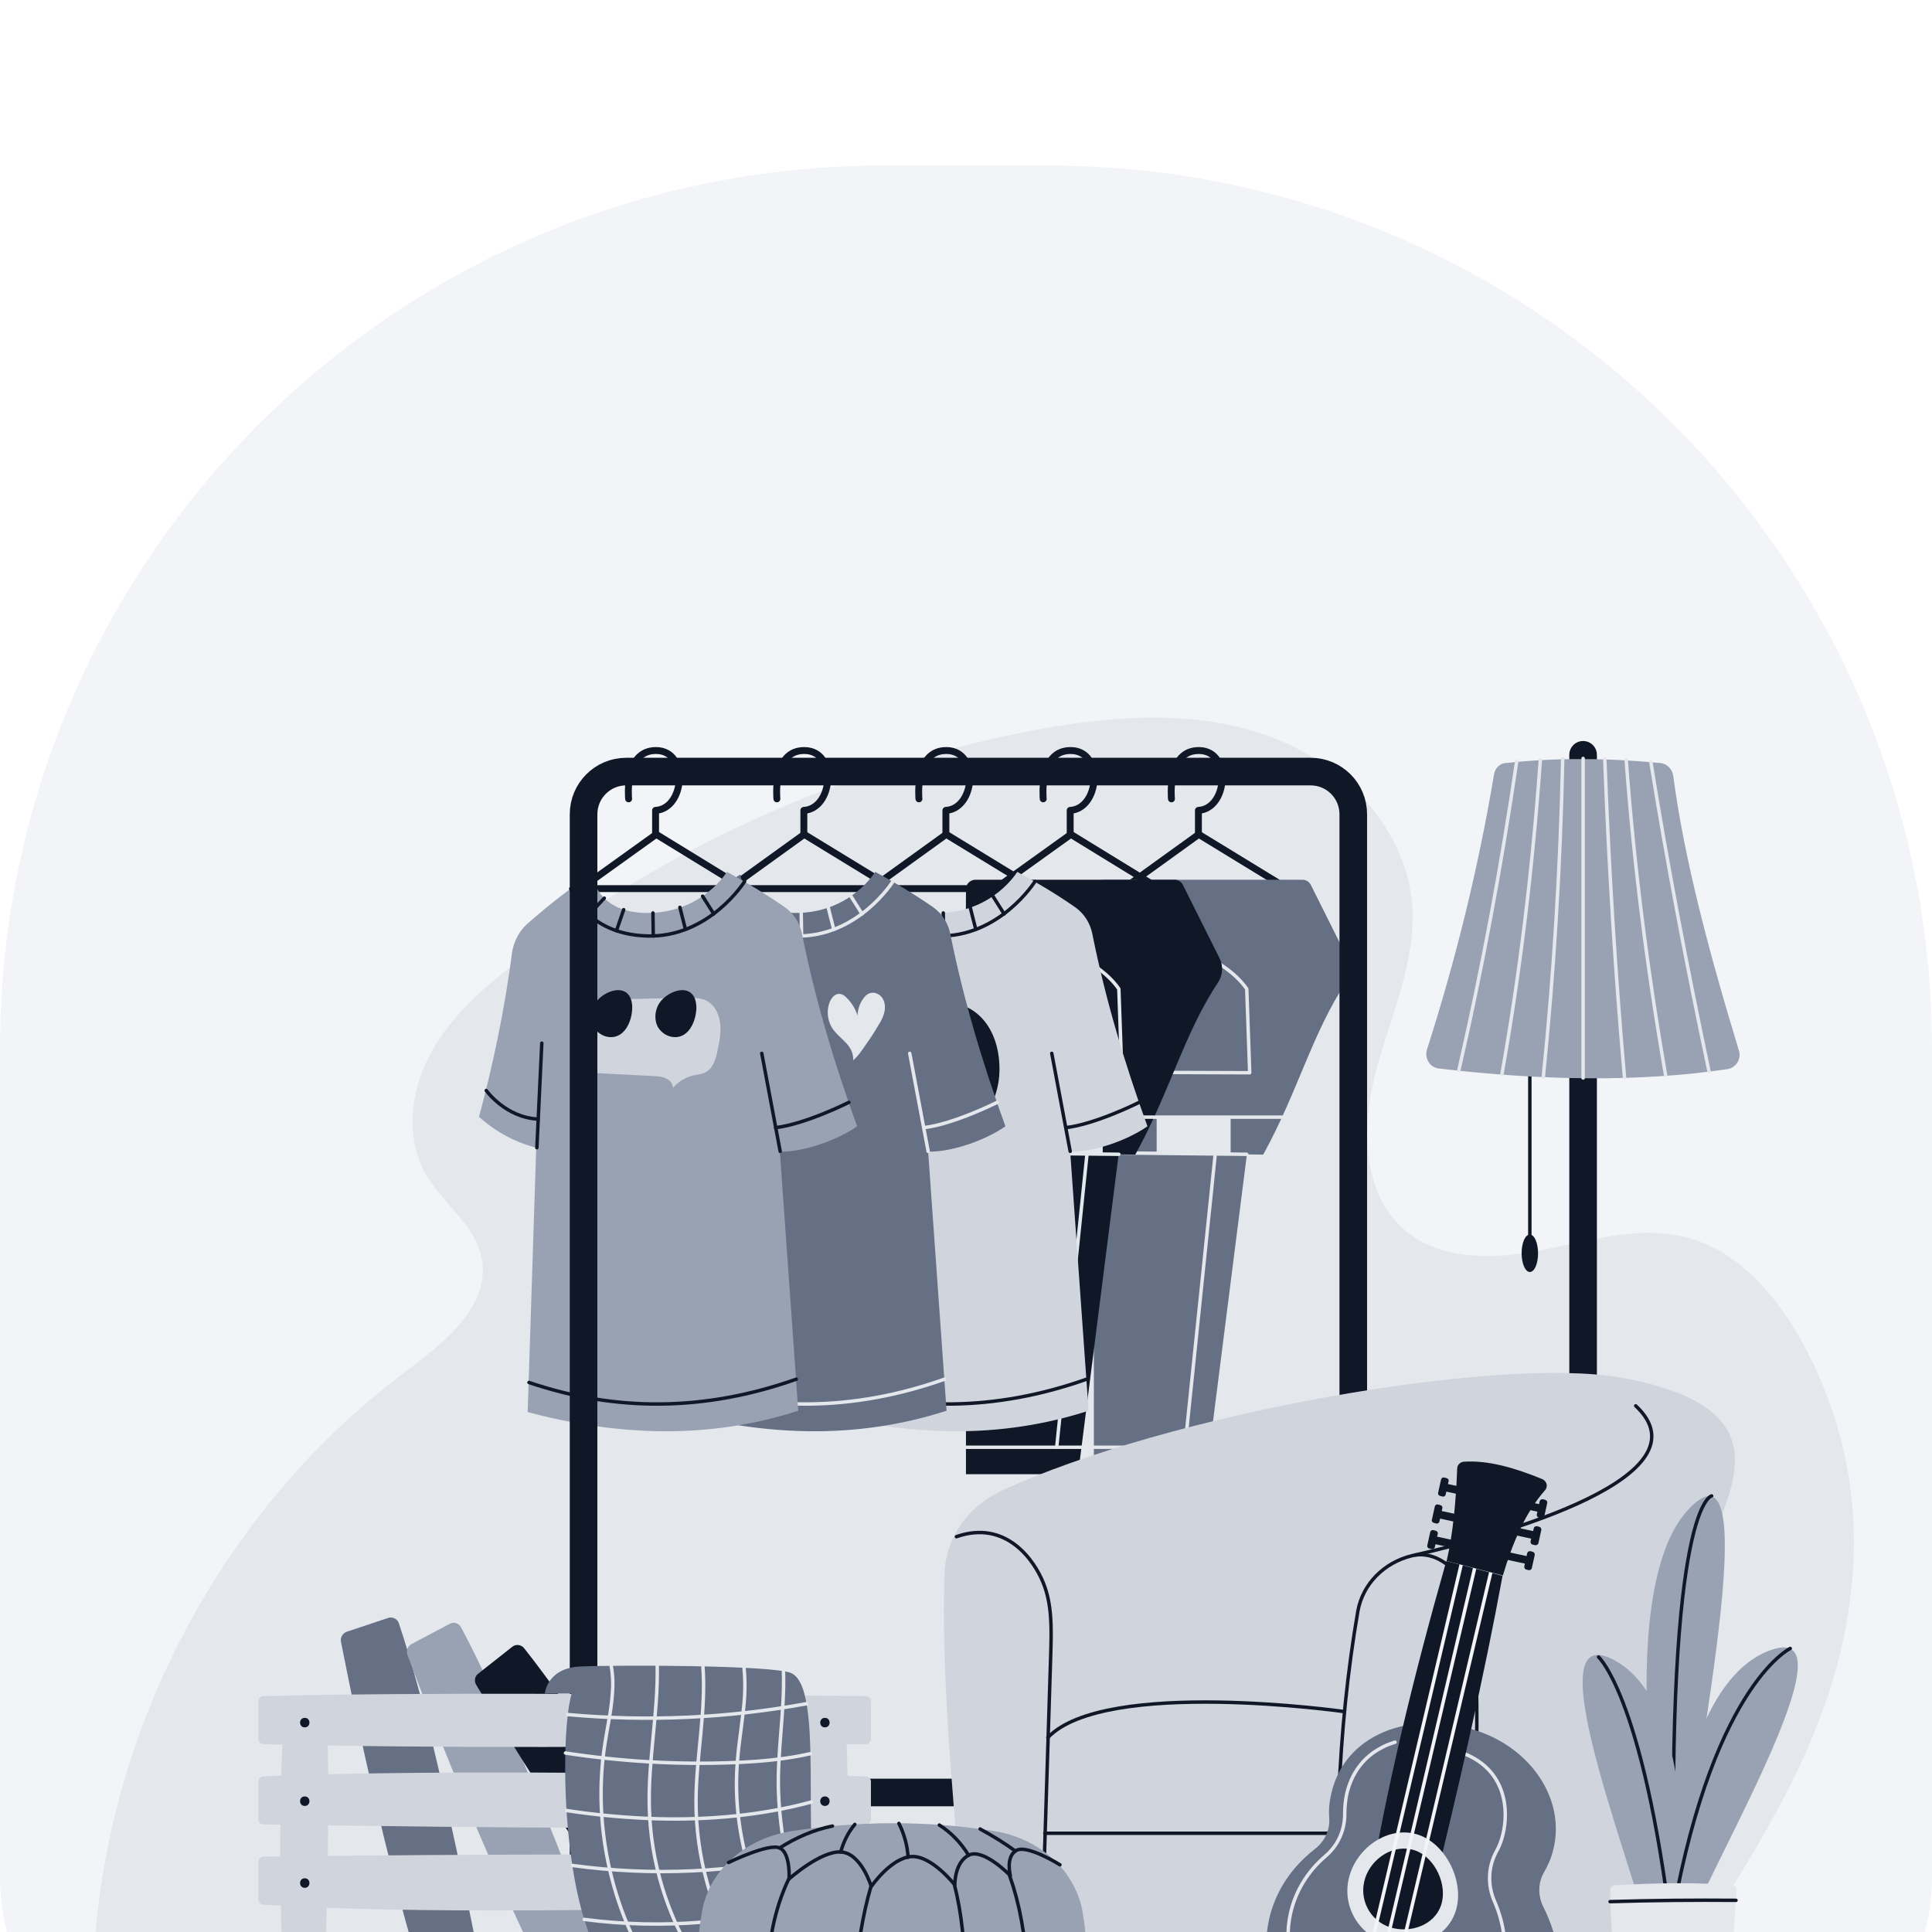 <svg width="280" height="280" viewBox="0 0 280 280" fill="none" xmlns="http://www.w3.org/2000/svg">
<g filter="url(#filter0_i_389_80617)">
<path d="M0 128C0 57.307 57.308 0 128 0H152C222.692 0 280 57.308 280 128V248C280 265.673 265.673 280 248 280H32C14.327 280 0 265.673 0 248V128Z" fill="#F2F4F7"/>
<path d="M262.601 173.261C258.455 164.731 252.022 156.487 242.683 154.963C236.059 153.914 229.388 156.059 222.812 157.297C216.236 158.536 208.707 158.632 203.608 154.295C197.318 148.959 197.318 139.19 199.415 131.185C201.559 123.179 205.276 115.364 204.657 107.121C203.751 95.589 194.126 86.154 183.166 82.437C172.206 78.72 160.246 79.816 148.905 82.008C122.268 87.25 96.822 98.686 75.236 115.174C70.328 118.938 65.515 123.036 62.513 128.468C59.511 133.853 58.653 140.81 61.703 146.147C64.133 150.436 68.85 153.485 69.803 158.298C71.185 165.208 64.371 170.64 58.701 174.833C30.015 196.276 12.622 232.015 13.479 267.849L241.682 264.322C253.595 245.262 266.175 228.107 268.367 205.759C269.653 192.798 266.794 181.886 262.601 173.261Z" fill="#E4E7EC"/>
<path d="M270.844 267.277C270.844 271.184 223.383 276.378 151.049 276.378C78.714 276.378 9 271.184 9 267.277C9 263.369 67.611 260.796 139.898 260.177C232.39 259.367 270.844 263.369 270.844 267.277Z" fill="#101828"/>
<path d="M169.776 91.777C169.776 91.777 169.062 84.677 173.827 84.772C178.544 84.868 177.925 93.207 173.684 93.445V96.923" stroke="#101828" stroke-miterlimit="10" stroke-linecap="round" stroke-linejoin="round"/>
<path d="M162.819 104.786L173.732 96.923L186.597 104.786H162.819Z" stroke="#101828" stroke-miterlimit="10" stroke-linecap="round" stroke-linejoin="round"/>
<path d="M158.53 106.263V189.653H174.827L184.882 110.409L158.53 106.263Z" fill="#667085"/>
<path d="M158.53 185.746H175.304" stroke="#E4E7EC" stroke-width="0.5" stroke-miterlimit="10" stroke-linecap="round" stroke-linejoin="round"/>
<path d="M176.113 143.336L171.729 185.746" stroke="#E4E7EC" stroke-width="0.5" stroke-miterlimit="10" stroke-linecap="round" stroke-linejoin="round"/>
<path d="M158.53 104.834V143.05L183.071 143.336C188.074 134.282 190.218 125.609 195.079 118.366C195.746 117.318 195.841 116.032 195.317 114.936L189.98 104.262C189.742 103.785 189.265 103.499 188.789 103.499H159.912C159.15 103.499 158.53 104.119 158.53 104.834Z" fill="#667085"/>
<path d="M180.688 143.288L158.53 143.05" stroke="#E4E7EC" stroke-width="0.5" stroke-miterlimit="10" stroke-linecap="round" stroke-linejoin="round"/>
<path d="M158.53 137.904H185.787" stroke="#E4E7EC" stroke-width="0.5" stroke-miterlimit="10" stroke-linecap="round" stroke-linejoin="round"/>
<path d="M178.353 137.904H167.632V143.336H178.353V137.904Z" fill="#E4E7EC"/>
<path d="M163.438 137.904V143.098" stroke="#E4E7EC" stroke-width="0.5" stroke-miterlimit="10" stroke-linecap="round" stroke-linejoin="round"/>
<path d="M167.632 131.423L168.013 119.32C168.823 118.033 169.776 116.985 170.824 116.127C172.635 114.697 175.256 114.65 177.162 115.984C178.639 116.985 179.831 118.081 180.688 119.32L181.117 131.471L167.632 131.423Z" stroke="#E4E7EC" stroke-width="0.5" stroke-miterlimit="10" stroke-linecap="round" stroke-linejoin="round"/>
<path d="M151.191 91.777C151.191 91.777 150.477 84.677 155.242 84.772C160.007 84.868 159.34 93.207 155.099 93.445V96.923" stroke="#101828" stroke-miterlimit="10" stroke-linecap="round" stroke-linejoin="round"/>
<path d="M144.234 104.786L155.194 96.923L168.012 104.786H144.234Z" stroke="#101828" stroke-miterlimit="10" stroke-linecap="round" stroke-linejoin="round"/>
<path d="M139.993 106.263V189.653H156.242L166.297 110.409L139.993 106.263Z" fill="#101828"/>
<path d="M139.993 185.746H156.766" stroke="#E4E7EC" stroke-width="0.5" stroke-miterlimit="10" stroke-linecap="round" stroke-linejoin="round"/>
<path d="M157.528 143.336L153.145 185.746" stroke="#E4E7EC" stroke-width="0.5" stroke-miterlimit="10" stroke-linecap="round" stroke-linejoin="round"/>
<path d="M139.993 104.834V143.05L164.534 143.336C169.537 134.282 171.681 125.609 176.542 118.366C177.209 117.318 177.304 116.032 176.78 114.936L171.443 104.262C171.205 103.785 170.728 103.499 170.252 103.499H141.375C140.613 103.499 139.993 104.119 139.993 104.834Z" fill="#101828"/>
<path d="M162.151 143.288L139.993 143.05" stroke="#E4E7EC" stroke-width="0.5" stroke-miterlimit="10" stroke-linecap="round" stroke-linejoin="round"/>
<path d="M139.993 137.904H167.25" stroke="#E4E7EC" stroke-width="0.5" stroke-miterlimit="10" stroke-linecap="round" stroke-linejoin="round"/>
<path d="M159.816 137.904H149.095V143.336H159.816V137.904Z" fill="#E4E7EC"/>
<path d="M144.854 137.904V143.098" stroke="#E4E7EC" stroke-width="0.5" stroke-miterlimit="10" stroke-linecap="round" stroke-linejoin="round"/>
<path d="M149.095 131.423L149.476 119.32C150.286 118.033 151.239 116.985 152.287 116.127C154.098 114.697 156.719 114.65 158.625 115.984C160.102 116.985 161.293 118.081 162.151 119.32L162.58 131.471L149.095 131.423Z" stroke="#E4E7EC" stroke-width="0.5" stroke-miterlimit="10" stroke-linecap="round" stroke-linejoin="round"/>
<path d="M133.179 91.777C133.179 91.777 132.464 84.677 137.229 84.772C141.994 84.868 141.327 93.207 137.086 93.445V96.923" stroke="#101828" stroke-miterlimit="10" stroke-linecap="round" stroke-linejoin="round"/>
<path d="M126.222 104.786L137.134 96.923L150 104.786H126.222Z" stroke="#101828" stroke-miterlimit="10" stroke-linecap="round" stroke-linejoin="round"/>
<path d="M118.55 109.837C121.886 106.93 125.079 104.405 127.89 102.737C127.89 102.737 128.414 108.455 136.181 108.312C143.949 108.169 147.427 102.356 147.427 102.356C150.334 103.928 153.098 105.596 155.719 107.407C157.053 108.312 157.958 109.694 158.292 111.267C160.245 121.035 163.057 130.279 166.297 139.238C163.247 141.335 158.53 142.955 155.099 142.907L157.768 180.456C144.902 184.602 131.798 184.173 118.55 180.647L119.789 142.335C116.692 141.525 113.928 140.048 111.498 137.856C113.547 130.279 115.215 122.322 116.311 113.887C116.549 112.315 117.359 110.885 118.55 109.837Z" fill="#D0D5DD"/>
<path d="M124.793 104.786C124.793 104.786 126.89 111.409 135.896 111.648C144.902 111.886 150.001 103.738 150.001 103.738" stroke="#101828" stroke-width="0.5" stroke-miterlimit="10" stroke-linecap="round" stroke-linejoin="round"/>
<path d="M136.754 111.648C136.754 110.504 136.706 109.408 136.706 108.312" stroke="#101828" stroke-width="0.5" stroke-miterlimit="10" stroke-linecap="round" stroke-linejoin="round"/>
<path d="M141.423 110.695C141.137 109.647 140.899 108.598 140.613 107.502" stroke="#101828" stroke-width="0.5" stroke-miterlimit="10" stroke-linecap="round" stroke-linejoin="round"/>
<path d="M145.521 108.455C144.997 107.598 144.426 106.74 143.901 105.882" stroke="#101828" stroke-width="0.5" stroke-miterlimit="10" stroke-linecap="round" stroke-linejoin="round"/>
<path d="M132.465 107.836C132.132 108.836 131.751 109.885 131.417 110.885" stroke="#101828" stroke-width="0.5" stroke-miterlimit="10" stroke-linecap="round" stroke-linejoin="round"/>
<path d="M129.654 106.168C128.891 106.978 128.176 107.788 127.414 108.551" stroke="#101828" stroke-width="0.5" stroke-miterlimit="10" stroke-linecap="round" stroke-linejoin="round"/>
<path d="M155.098 142.859L152.43 128.659" stroke="#101828" stroke-width="0.5" stroke-miterlimit="10" stroke-linecap="round" stroke-linejoin="round"/>
<path d="M119.837 142.335L120.599 127.182" stroke="#101828" stroke-width="0.5" stroke-miterlimit="10" stroke-linecap="round" stroke-linejoin="round"/>
<path d="M165.106 135.759C165.106 135.759 158.863 138.904 154.479 139.428" stroke="#101828" stroke-width="0.5" stroke-miterlimit="10" stroke-linecap="round" stroke-linejoin="round"/>
<path d="M112.546 134.044C112.546 134.044 115.31 137.951 120.075 138.189" stroke="#101828" stroke-width="0.5" stroke-miterlimit="10" stroke-linecap="round" stroke-linejoin="round"/>
<path d="M118.74 176.358C131.368 180.647 144.281 180.551 157.481 175.882" stroke="#101828" stroke-width="0.5" stroke-miterlimit="10" stroke-linecap="round" stroke-linejoin="round"/>
<path d="M144.853 130.947C144.853 136.331 141.232 141.192 135.895 141.192C130.558 141.192 126.937 136.284 126.937 130.947C126.937 125.562 131.273 121.226 136.657 121.226C141.994 121.226 144.853 125.61 144.853 130.947Z" fill="#101828"/>
<path d="M131.893 131.423C132.761 131.423 133.465 130.271 133.465 128.85C133.465 127.429 132.761 126.277 131.893 126.277C131.024 126.277 130.32 127.429 130.32 128.85C130.32 130.271 131.024 131.423 131.893 131.423Z" fill="#E4E7EC"/>
<path d="M139.469 131.423C140.337 131.423 141.041 130.271 141.041 128.85C141.041 127.429 140.337 126.277 139.469 126.277C138.601 126.277 137.896 127.429 137.896 128.85C137.896 130.271 138.601 131.423 139.469 131.423Z" fill="#E4E7EC"/>
<path d="M130.416 135.426C131.798 137.142 134.085 138.095 136.277 137.857C138.469 137.618 140.518 136.236 141.566 134.33" stroke="#E4E7EC" stroke-width="0.5" stroke-miterlimit="10" stroke-linecap="round" stroke-linejoin="round"/>
<path d="M112.594 91.777C112.594 91.777 111.879 84.677 116.644 84.772C121.409 84.868 120.742 93.207 116.501 93.445V96.923" stroke="#101828" stroke-miterlimit="10" stroke-linecap="round" stroke-linejoin="round"/>
<path d="M105.637 104.786L116.549 96.923L129.415 104.786H105.637Z" stroke="#101828" stroke-miterlimit="10" stroke-linecap="round" stroke-linejoin="round"/>
<path d="M97.966 109.837C101.301 106.93 104.494 104.405 107.305 102.737C107.305 102.737 107.829 108.455 115.596 108.312C123.364 108.169 126.842 102.356 126.842 102.356C129.749 103.928 132.513 105.596 135.134 107.407C136.468 108.312 137.373 109.694 137.707 111.267C139.66 121.035 142.472 130.279 145.712 139.238C142.662 141.335 137.945 142.955 134.514 142.907L137.183 180.456C124.317 184.602 111.213 184.173 97.966 180.647L99.204 142.335C96.107 141.525 93.343 140.048 90.913 137.856C92.962 130.279 94.63 122.322 95.726 113.887C95.964 112.315 96.774 110.885 97.966 109.837Z" fill="#667085"/>
<path d="M104.208 104.786C104.208 104.786 106.305 111.409 115.311 111.648C124.317 111.886 129.416 103.738 129.416 103.738" stroke="#E4E7EC" stroke-width="0.5" stroke-miterlimit="10" stroke-linecap="round" stroke-linejoin="round"/>
<path d="M116.169 111.648C116.169 110.504 116.121 109.408 116.121 108.312" stroke="#E4E7EC" stroke-width="0.5" stroke-miterlimit="10" stroke-linecap="round" stroke-linejoin="round"/>
<path d="M120.838 110.695C120.552 109.646 120.314 108.598 120.028 107.502" stroke="#E4E7EC" stroke-width="0.5" stroke-miterlimit="10" stroke-linecap="round" stroke-linejoin="round"/>
<path d="M124.937 108.455C124.412 107.597 123.841 106.74 123.316 105.882" stroke="#E4E7EC" stroke-width="0.5" stroke-miterlimit="10" stroke-linecap="round" stroke-linejoin="round"/>
<path d="M111.879 107.835C111.546 108.836 111.165 109.884 110.831 110.885" stroke="#E4E7EC" stroke-width="0.5" stroke-miterlimit="10" stroke-linecap="round" stroke-linejoin="round"/>
<path d="M109.021 106.168C108.258 106.978 107.544 107.788 106.781 108.55" stroke="#E4E7EC" stroke-width="0.5" stroke-miterlimit="10" stroke-linecap="round" stroke-linejoin="round"/>
<path d="M134.513 142.859L131.845 128.659" stroke="#E4E7EC" stroke-width="0.5" stroke-miterlimit="10" stroke-linecap="round" stroke-linejoin="round"/>
<path d="M99.252 142.335L100.014 127.182" stroke="#E4E7EC" stroke-width="0.5" stroke-miterlimit="10" stroke-linecap="round" stroke-linejoin="round"/>
<path d="M144.521 135.759C144.521 135.759 138.278 138.904 133.895 139.428" stroke="#E4E7EC" stroke-width="0.5" stroke-miterlimit="10" stroke-linecap="round" stroke-linejoin="round"/>
<path d="M91.961 134.044C91.961 134.044 94.725 137.951 99.49 138.189" stroke="#E4E7EC" stroke-width="0.5" stroke-miterlimit="10" stroke-linecap="round" stroke-linejoin="round"/>
<path d="M98.155 176.358C110.783 180.647 123.696 180.551 136.896 175.882" stroke="#E4E7EC" stroke-width="0.5" stroke-miterlimit="10" stroke-linecap="round" stroke-linejoin="round"/>
<path d="M122.601 127.134C121.934 126.42 121.124 125.8 120.6 124.99C119.885 123.846 119.742 122.322 120.314 121.083C120.552 120.559 120.981 120.082 121.553 120.034C122.029 120.034 122.458 120.32 122.744 120.654C123.459 121.369 123.983 122.226 124.269 123.179C124.316 122.369 124.555 121.512 125.031 120.844C125.27 120.463 125.603 120.082 126.08 119.939C126.747 119.701 127.509 120.082 127.89 120.654C128.272 121.226 128.319 121.988 128.176 122.655C128.033 123.322 127.7 123.989 127.319 124.561C126.794 125.467 126.223 126.372 125.603 127.23C125.031 128.04 124.412 129.04 123.649 129.66C123.697 128.707 123.316 127.897 122.601 127.134Z" fill="#E4E7EC"/>
<path d="M91.103 91.777C91.103 91.777 90.389 84.677 95.154 84.772C99.871 84.868 99.252 93.207 95.011 93.445V96.923" stroke="#101828" stroke-miterlimit="10" stroke-linecap="round" stroke-linejoin="round"/>
<path d="M84.147 104.786L95.106 96.923L107.925 104.786H84.147Z" stroke="#101828" stroke-miterlimit="10" stroke-linecap="round" stroke-linejoin="round"/>
<path d="M76.474 109.837C79.81 106.93 83.002 104.405 85.814 102.737C85.814 102.737 86.338 108.455 94.105 108.312C101.872 108.169 105.351 102.356 105.351 102.356C108.258 103.928 111.022 105.596 113.642 107.407C114.977 108.312 115.882 109.694 116.216 111.267C118.169 121.035 120.981 130.279 124.221 139.238C121.171 141.335 116.454 142.955 113.023 142.907L115.691 180.456C102.825 184.602 89.721 184.173 76.474 180.647L77.713 142.335C74.616 141.525 71.852 140.048 69.422 137.856C71.471 130.279 73.139 122.322 74.235 113.887C74.521 112.315 75.283 110.885 76.474 109.837Z" fill="#98A2B3"/>
<path d="M82.717 104.786C82.717 104.786 84.814 111.409 93.82 111.648C102.826 111.886 107.924 103.738 107.924 103.738" stroke="#101828" stroke-width="0.5" stroke-miterlimit="10" stroke-linecap="round" stroke-linejoin="round"/>
<path d="M94.677 111.648C94.677 110.504 94.63 109.408 94.63 108.312" stroke="#101828" stroke-width="0.5" stroke-miterlimit="10" stroke-linecap="round" stroke-linejoin="round"/>
<path d="M99.347 110.695C99.061 109.647 98.823 108.598 98.537 107.502" stroke="#101828" stroke-width="0.5" stroke-miterlimit="10" stroke-linecap="round" stroke-linejoin="round"/>
<path d="M103.445 108.455C102.921 107.598 102.349 106.74 101.825 105.882" stroke="#101828" stroke-width="0.5" stroke-miterlimit="10" stroke-linecap="round" stroke-linejoin="round"/>
<path d="M90.389 107.836C90.056 108.836 89.674 109.885 89.341 110.885" stroke="#101828" stroke-width="0.5" stroke-miterlimit="10" stroke-linecap="round" stroke-linejoin="round"/>
<path d="M87.578 106.168C86.815 106.978 86.1 107.788 85.338 108.551" stroke="#101828" stroke-width="0.5" stroke-miterlimit="10" stroke-linecap="round" stroke-linejoin="round"/>
<path d="M113.07 142.859L110.401 128.659" stroke="#101828" stroke-width="0.5" stroke-miterlimit="10" stroke-linecap="round" stroke-linejoin="round"/>
<path d="M77.808 142.335L78.522 127.182" stroke="#101828" stroke-width="0.5" stroke-miterlimit="10" stroke-linecap="round" stroke-linejoin="round"/>
<path d="M123.03 135.759C123.03 135.759 116.787 138.904 112.403 139.428" stroke="#101828" stroke-width="0.5" stroke-miterlimit="10" stroke-linecap="round" stroke-linejoin="round"/>
<path d="M70.47 134.044C70.47 134.044 73.234 137.951 77.999 138.189" stroke="#101828" stroke-width="0.5" stroke-miterlimit="10" stroke-linecap="round" stroke-linejoin="round"/>
<path d="M76.664 176.358C89.292 180.647 102.205 180.551 115.405 175.882" stroke="#101828" stroke-width="0.5" stroke-miterlimit="10" stroke-linecap="round" stroke-linejoin="round"/>
<path d="M83.241 128.087C83.193 128.659 83.146 129.231 83.336 129.755C83.574 130.47 84.242 130.994 84.956 131.232C85.671 131.471 86.433 131.518 87.196 131.566C89.674 131.709 92.199 131.804 94.677 131.947C95.297 131.995 95.916 131.995 96.488 132.281C97.06 132.519 97.536 133.043 97.536 133.663C98.251 132.805 99.252 132.185 100.3 131.9C100.967 131.757 101.682 131.709 102.301 131.375C103.397 130.756 103.779 129.374 104.017 128.135C104.303 126.801 104.541 125.467 104.35 124.132C104.16 122.798 103.445 121.464 102.206 120.94C101.396 120.606 100.491 120.606 99.633 120.606C95.868 120.702 92.104 120.749 88.387 120.844C87.101 120.892 84.813 120.892 84.003 122.131C83.574 122.798 83.717 123.989 83.622 124.752C83.431 125.896 83.336 126.991 83.241 128.087Z" fill="#D0D5DD"/>
<path d="M86.529 121.035C85.671 122.036 85.433 123.561 86.005 124.752C86.624 125.943 88.102 126.61 89.341 126.181C90.58 125.753 91.294 124.371 91.533 123.036C91.675 122.274 91.675 121.512 91.437 120.797C90.58 118.51 87.673 119.653 86.529 121.035Z" fill="#101828"/>
<path d="M95.821 121.035C94.963 122.036 94.725 123.561 95.297 124.752C95.916 125.943 97.394 126.61 98.633 126.181C99.872 125.753 100.586 124.371 100.825 123.036C100.968 122.274 100.968 121.512 100.729 120.797C99.871 118.51 96.965 119.653 95.821 121.035Z" fill="#101828"/>
<path d="M84.575 264.275V94.017C84.575 90.586 87.339 87.822 90.77 87.822H189.932C193.363 87.822 196.127 90.586 196.127 94.017V264.227" stroke="#101828" stroke-width="4" stroke-miterlimit="10" stroke-linecap="round" stroke-linejoin="round"/>
<path d="M84.575 235.78H196.175" stroke="#101828" stroke-width="4" stroke-miterlimit="10" stroke-linecap="round" stroke-linejoin="round"/>
<path d="M229.435 85.392V264.513" stroke="#101828" stroke-width="4" stroke-miterlimit="10" stroke-linecap="round" stroke-linejoin="round"/>
<path d="M221.716 124.704V157.441" stroke="#101828" stroke-width="0.5" stroke-miterlimit="10" stroke-linecap="round" stroke-linejoin="round"/>
<path d="M222.907 157.631C222.907 159.156 222.383 160.347 221.716 160.347C221.049 160.347 220.524 159.108 220.524 157.631C220.524 156.106 221.049 154.915 221.716 154.915C222.383 154.915 222.907 156.154 222.907 157.631Z" fill="#101828"/>
<path d="M216.522 88.251C214.234 101.927 210.946 115.174 206.801 128.135C206.419 129.374 207.23 130.708 208.516 130.851C223.431 132.614 237.536 132.852 250.354 130.946C251.593 130.756 252.403 129.469 252.022 128.278C247.686 114.03 244.064 100.402 242.492 88.394C242.349 87.441 241.586 86.678 240.633 86.583C233.152 85.868 225.671 85.773 218.285 86.583C217.427 86.583 216.665 87.298 216.522 88.251Z" fill="#98A2B3"/>
<path d="M247.685 131.28C244.493 116.174 241.634 101.212 239.251 86.392" stroke="#E4E7EC" stroke-width="0.5" stroke-miterlimit="10" stroke-linecap="round" stroke-linejoin="round"/>
<path d="M235.678 86.106C236.774 100.973 238.68 116.222 241.396 131.852" stroke="#E4E7EC" stroke-width="0.5" stroke-miterlimit="10" stroke-linecap="round" stroke-linejoin="round"/>
<path d="M235.439 132.185C234.105 117.032 233.152 101.641 232.58 86.011" stroke="#E4E7EC" stroke-width="0.5" stroke-miterlimit="10" stroke-linecap="round" stroke-linejoin="round"/>
<path d="M229.436 132.233V85.916" stroke="#E4E7EC" stroke-width="0.5" stroke-miterlimit="10" stroke-linecap="round" stroke-linejoin="round"/>
<path d="M223.669 132.09C225.194 117.079 226.147 101.688 226.48 85.963" stroke="#E4E7EC" stroke-width="0.5" stroke-miterlimit="10" stroke-linecap="round" stroke-linejoin="round"/>
<path d="M217.665 131.709C220.238 117.318 222.097 102.117 223.24 86.106" stroke="#E4E7EC" stroke-width="0.5" stroke-miterlimit="10" stroke-linecap="round" stroke-linejoin="round"/>
<path d="M211.423 131.137C214.854 116.222 217.618 101.307 219.81 86.344" stroke="#E4E7EC" stroke-width="0.5" stroke-miterlimit="10" stroke-linecap="round" stroke-linejoin="round"/>
<path d="M235.296 254.173C237.488 259.796 239.204 265.371 240.443 270.994C240.633 271.756 240.109 272.376 239.299 272.376H239.156C238.346 272.376 237.488 271.851 237.012 271.137C234.105 266.181 231.627 260.558 229.387 254.459C229.102 253.649 229.53 252.981 230.341 252.886L232.866 252.696C233.819 252.553 234.963 253.267 235.296 254.173Z" fill="#101828"/>
<path d="M202.512 254.173C203.751 259.796 204.466 265.371 204.752 270.994C204.8 271.756 204.18 272.376 203.37 272.376H203.227C202.417 272.376 201.607 271.852 201.321 271.137C199.272 266.181 197.747 260.558 196.603 254.459C196.461 253.649 196.985 252.982 197.842 252.886L200.368 252.696C201.273 252.553 202.274 253.268 202.512 254.173Z" fill="#101828"/>
<path d="M158.864 254.173C157.244 259.796 155.147 265.371 152.574 270.994C152.192 271.756 151.335 272.376 150.477 272.376H150.334C149.524 272.376 149 271.852 149.095 271.137C149.572 266.181 150.906 260.558 152.907 254.459C153.193 253.649 154.051 252.982 154.909 252.886L157.529 252.696C158.53 252.553 159.15 253.268 158.864 254.173Z" fill="#101828"/>
<path d="M236.726 260.272C241.539 258.509 243.016 253.935 242.921 249.074C242.683 230.061 244.446 209.476 249.592 195.466C252.308 188.08 254.929 179.217 234.82 175.643C216.903 172.498 169.204 180.885 145.093 192.083C140.28 194.323 137.135 198.802 136.897 203.853C136.373 217.148 137.945 234.636 139.136 248.645C139.613 254.316 143.663 259.414 149.524 260.749C164.963 264.275 177.21 261.463 198.033 263.465C207.897 262.845 227.291 263.751 236.726 260.272Z" fill="#D0D5DD"/>
<path d="M138.612 198.707C145.855 196.181 149.906 202.185 151.192 205.378C152.479 208.523 152.384 212.049 152.288 215.48C151.812 230.252 151.383 245.024 150.906 259.796" stroke="#101828" stroke-width="0.5" stroke-miterlimit="10" stroke-linecap="round" stroke-linejoin="round"/>
<path d="M194.841 224.057C194.841 224.057 160.103 219.149 151.859 227.822" stroke="#101828" stroke-width="0.5" stroke-miterlimit="10" stroke-linecap="round" stroke-linejoin="round"/>
<path d="M193.84 241.688H151.431" stroke="#101828" stroke-width="0.5" stroke-miterlimit="10" stroke-linecap="round" stroke-linejoin="round"/>
<path d="M237.06 179.741C247.829 189.844 218.476 198.373 204.609 201.47C200.559 202.471 197.509 205.569 196.795 209.476C193.792 226.916 193.221 245.405 194.46 263.131" stroke="#101828" stroke-width="0.5" stroke-miterlimit="10" stroke-linecap="round" stroke-linejoin="round"/>
<path d="M210.423 263.179C213.52 246.882 214.664 230.157 213.711 213.574C213.568 210.763 213.33 207.856 211.948 205.378C210.614 202.9 207.897 200.946 205.086 201.375" stroke="#101828" stroke-width="0.5" stroke-miterlimit="10" stroke-linecap="round" stroke-linejoin="round"/>
<path d="M241.873 253.029C241.873 253.029 232.819 206.617 244.97 194.466C257.122 182.315 243.255 241.927 243.732 253.029H241.873Z" fill="#98A2B3"/>
<path d="M248.068 192.798C248.068 192.798 241.397 193.656 242.683 252.982" stroke="#101828" stroke-width="0.5" stroke-miterlimit="10" stroke-linecap="round" stroke-linejoin="round"/>
<path d="M243.35 259.7C243.35 259.7 247.591 224.486 234.249 216.767C220.906 209.047 239.061 251.981 239.776 260.225L243.35 259.7Z" fill="#98A2B3"/>
<path d="M231.676 216.147C231.676 216.147 238.633 222.389 242.683 259.796" stroke="#101828" stroke-width="0.5" stroke-miterlimit="10" stroke-linecap="round" stroke-linejoin="round"/>
<path d="M241.11 256.46C241.11 256.46 241.73 221.246 256.121 215.337C270.511 209.428 245.399 250.218 243.588 258.271L241.11 256.46Z" fill="#98A2B3"/>
<path d="M259.456 214.908C259.456 214.908 247.687 220.531 241.873 256.651" stroke="#101828" stroke-width="0.5" stroke-miterlimit="10" stroke-linecap="round" stroke-linejoin="round"/>
<path d="M248.687 271.375C245.017 271.899 240.872 271.804 236.488 271.375C236.154 271.327 235.916 271.137 235.821 270.803C234.248 264.704 233.486 257.699 233.343 249.98C233.343 249.551 233.676 249.217 234.058 249.217C240.252 248.884 246.018 248.788 250.974 249.217C251.403 249.265 251.689 249.598 251.689 250.027C251.117 258.128 250.545 266.038 249.306 270.851C249.211 271.089 248.972 271.327 248.687 271.375Z" fill="#E4E7EC"/>
<path d="M251.593 251.409C245.637 251.362 239.537 251.409 233.343 251.6" stroke="#101828" stroke-width="0.5" stroke-miterlimit="10" stroke-linecap="round" stroke-linejoin="round"/>
<path d="M223.765 247.359C224.337 246.358 224.814 245.31 225.099 244.119C226.958 236.828 221.907 229.394 213.997 226.821C204.419 223.724 194.841 227.345 192.935 235.97C192.649 237.161 192.554 238.353 192.649 239.544C192.744 241.307 191.934 242.927 190.505 244.023C187.264 246.549 184.882 249.98 183.929 254.125C181.641 264.418 189.504 274.854 200.368 277.284C211.233 279.714 223.289 275.235 225.576 264.942C226.481 260.844 225.719 256.508 223.765 252.553C222.86 250.837 222.86 248.931 223.765 247.359Z" fill="#667085"/>
<path d="M202.179 228.489C201.417 228.727 200.654 229.013 199.939 229.442C197.462 230.824 195.841 233.111 195.174 236.018C194.984 236.923 194.888 237.876 194.888 238.781C194.936 241.164 193.935 243.451 192.077 245.024C189.504 247.216 187.741 250.122 187.026 253.315C185.978 258.08 187.312 263.179 190.647 266.991C192.839 269.517 195.698 271.232 198.796 271.899C202.894 272.805 207.23 272.28 210.756 270.47C213.329 269.135 216.665 266.515 217.761 261.654C218.476 258.509 218.047 254.888 216.57 251.504C215.569 249.169 215.664 246.549 216.856 244.357C217.285 243.594 217.618 242.737 217.809 241.879C218.666 238.448 218.333 232.682 212.329 230.204" stroke="#E4E7EC" stroke-width="0.5" stroke-miterlimit="10" stroke-linecap="round" stroke-linejoin="round"/>
<path d="M207.231 252.029L198.463 250.075C200.941 235.065 204.848 219.006 209.613 202.233L217.762 204.377C215.141 218.625 211.472 234.827 207.231 252.029Z" fill="#101828"/>
<path d="M211.138 252.362C210.185 256.603 205.658 258.652 201.417 257.699C197.176 256.746 194.508 252.553 195.461 248.312C196.414 244.071 200.75 240.783 204.943 241.736C209.184 242.689 212.091 248.121 211.138 252.362Z" fill="#E4E7EC"/>
<path d="M208.994 251.6C208.327 254.649 205.039 256.127 201.989 255.46C198.939 254.792 197.033 251.79 197.7 248.741C198.368 245.691 201.512 243.356 204.515 244.023C207.564 244.643 209.661 248.55 208.994 251.6Z" fill="#101828"/>
<path d="M212.472 199.755L197.414 263.56" stroke="#F2F4F7" stroke-width="0.5" stroke-miterlimit="10" stroke-linecap="round" stroke-linejoin="round"/>
<path d="M214.425 200.279L199.415 264.084" stroke="#F2F4F7" stroke-width="0.5" stroke-miterlimit="10" stroke-linecap="round" stroke-linejoin="round"/>
<path d="M216.713 201.09L201.655 264.895" stroke="#F2F4F7" stroke-width="0.5" stroke-miterlimit="10" stroke-linecap="round" stroke-linejoin="round"/>
<path d="M203.466 266.276C200.035 265.752 196.795 265.228 194.793 264.418C194.555 264.323 194.46 263.989 194.555 263.608C194.65 263.227 194.698 262.845 194.793 262.56C194.889 262.131 195.175 261.845 195.413 261.892C198.844 262.56 202.275 263.227 204.038 263.798C204.276 263.846 204.419 264.227 204.324 264.609C204.276 264.99 204.181 265.371 204.085 265.704C203.99 266.086 203.704 266.324 203.466 266.276Z" fill="#101828"/>
<path d="M209.66 202.233C210.518 198.564 210.994 193.989 211.185 188.843C211.185 188.319 211.614 187.89 212.138 187.842C215.617 187.604 219.476 188.7 223.527 190.368C224.194 190.654 224.384 191.464 223.908 191.988C221.096 195.181 219.238 199.517 217.809 204.33L209.66 202.233Z" fill="#101828"/>
<path d="M212.71 191.702L209.851 191.082L209.946 190.654C209.994 190.463 209.851 190.272 209.66 190.225L209.279 190.129C209.088 190.082 208.898 190.225 208.85 190.415L208.421 192.369C208.374 192.56 208.517 192.75 208.707 192.798L209.088 192.893C209.279 192.941 209.47 192.798 209.517 192.607L209.613 192.178L212.472 192.798L212.71 191.702Z" fill="#101828"/>
<path d="M211.805 195.609L208.946 194.99L209.041 194.561C209.089 194.37 208.946 194.18 208.755 194.132L208.374 194.037C208.183 193.989 207.993 194.132 207.945 194.322L207.516 196.276C207.468 196.467 207.611 196.657 207.802 196.705L208.183 196.8C208.374 196.848 208.564 196.705 208.612 196.514L208.707 196.086L211.566 196.705L211.805 195.609Z" fill="#101828"/>
<path d="M211.138 199.326L208.279 198.706L208.374 198.278C208.422 198.087 208.279 197.896 208.088 197.849L207.707 197.753C207.516 197.706 207.326 197.849 207.278 198.039L206.849 199.993C206.801 200.184 206.944 200.374 207.135 200.422L207.516 200.517C207.707 200.565 207.897 200.422 207.945 200.231L208.04 199.802L210.899 200.422L211.138 199.326Z" fill="#101828"/>
<path d="M220.191 193.37L223.05 193.989L223.146 193.56C223.193 193.37 223.384 193.274 223.575 193.274L223.956 193.37C224.146 193.417 224.242 193.608 224.242 193.799L223.813 195.752C223.765 195.943 223.575 196.038 223.384 196.038L223.003 195.943C222.812 195.895 222.717 195.705 222.717 195.514L222.812 195.085L219.953 194.466L220.191 193.37Z" fill="#101828"/>
<path d="M219.334 197.277L222.193 197.897L222.288 197.468C222.336 197.277 222.526 197.182 222.717 197.182L223.098 197.277C223.289 197.325 223.384 197.515 223.384 197.706L222.955 199.66C222.908 199.85 222.717 199.946 222.526 199.946L222.098 199.85C221.907 199.803 221.812 199.612 221.812 199.422L221.907 198.993L219.048 198.373L219.334 197.277Z" fill="#101828"/>
<path d="M218.381 200.899L221.24 201.518L221.335 201.089C221.383 200.899 221.573 200.803 221.764 200.803L222.145 200.899C222.336 200.946 222.431 201.137 222.431 201.328L222.002 203.281C221.955 203.472 221.764 203.567 221.573 203.567L221.192 203.472C221.002 203.424 220.906 203.234 220.906 203.043L221.002 202.614L218.143 201.995L218.381 200.899Z" fill="#101828"/>
<path d="M49.409 213.907C52.506 229.68 56.032 244.785 60.035 258.938C60.225 259.557 60.845 259.938 61.465 259.796L67.897 258.414C68.564 258.271 68.946 257.651 68.85 256.984C65.277 239.448 61.703 222.866 57.795 211.239C57.605 210.619 56.89 210.286 56.27 210.476L50.266 212.478C49.647 212.716 49.313 213.288 49.409 213.907Z" fill="#667085"/>
<path d="M59.034 215.813C64.704 230.871 70.661 245.167 76.951 258.461C77.237 259.033 77.904 259.319 78.523 259.081L84.623 256.651C85.242 256.412 85.528 255.698 85.29 255.078C78.905 238.4 72.567 222.627 66.801 211.811C66.468 211.239 65.753 211.001 65.181 211.334L59.606 214.288C59.082 214.574 58.843 215.242 59.034 215.813Z" fill="#98A2B3"/>
<path d="M68.994 220.149C77.285 233.921 85.719 246.929 94.297 258.938C94.678 259.462 95.393 259.605 95.917 259.271L101.492 255.793C102.064 255.459 102.254 254.697 101.873 254.125C92.581 238.876 83.575 224.486 75.951 214.86C75.522 214.336 74.76 214.241 74.236 214.669L69.28 218.577C68.803 218.958 68.708 219.625 68.994 220.149Z" fill="#101828"/>
<path d="M46.598 263.703H41.642C41.356 263.703 41.165 263.465 41.165 263.226C40.403 251.552 40.451 237.828 41.165 222.294C41.165 222.008 41.404 221.817 41.642 221.817H46.598C46.884 221.817 47.074 222.056 47.074 222.294C47.98 230.347 47.503 246.977 47.074 263.226C47.122 263.465 46.884 263.703 46.598 263.703Z" fill="#D0D5DD"/>
<path d="M122.03 263.703H117.074C116.788 263.703 116.597 263.465 116.597 263.226C116.169 248.073 115.692 232.825 116.597 222.294C116.597 222.008 116.836 221.817 117.074 221.817H122.03C122.316 221.817 122.506 222.056 122.506 222.294C123.078 237.352 123.126 251.075 122.506 263.226C122.554 263.465 122.316 263.703 122.03 263.703Z" fill="#D0D5DD"/>
<path d="M37.448 228.012V222.58C37.448 222.151 37.782 221.817 38.211 221.817C59.987 221.246 91.675 221.484 125.46 221.817C125.889 221.817 126.223 222.151 126.223 222.58V228.012C126.223 228.441 125.889 228.774 125.46 228.774C93.01 229.251 62.846 229.394 38.211 228.774C37.782 228.774 37.448 228.441 37.448 228.012Z" fill="#D0D5DD"/>
<path d="M37.448 239.639V234.207C37.448 233.778 37.782 233.444 38.211 233.444C59.559 232.539 91.437 232.873 125.46 233.444C125.889 233.444 126.223 233.778 126.223 234.207V239.639C126.223 240.068 125.889 240.401 125.46 240.401C103.731 241.212 72.043 240.926 38.211 240.401C37.782 240.449 37.448 240.068 37.448 239.639Z" fill="#D0D5DD"/>
<path d="M37.448 251.266V245.834C37.448 245.405 37.782 245.071 38.211 245.071C70.042 244.69 99.776 244.643 125.46 245.071C125.889 245.071 126.223 245.405 126.223 245.834V251.266C126.223 251.695 125.889 252.028 125.46 252.028C91.294 252.886 59.177 253.41 38.211 252.028C37.782 252.076 37.448 251.695 37.448 251.266Z" fill="#D0D5DD"/>
<path d="M37.448 262.94V257.508C37.448 257.079 37.782 256.746 38.211 256.746C56.652 256.031 90.722 256.365 125.46 256.746C125.889 256.746 126.223 257.079 126.223 257.508V262.94C126.223 263.369 125.889 263.703 125.46 263.703C101.063 265.561 70.757 265.085 38.211 263.703C37.782 263.703 37.448 263.369 37.448 262.94Z" fill="#D0D5DD"/>
<path d="M44.167 224.962C43.262 224.962 43.262 226.344 44.167 226.344C45.073 226.344 45.073 224.962 44.167 224.962Z" fill="#101828"/>
<path d="M44.167 236.351C43.262 236.351 43.262 237.733 44.167 237.733C45.073 237.733 45.073 236.351 44.167 236.351Z" fill="#101828"/>
<path d="M44.167 248.216C43.262 248.216 43.262 249.598 44.167 249.598C45.073 249.598 45.073 248.216 44.167 248.216Z" fill="#101828"/>
<path d="M44.167 260.034C43.262 260.034 43.262 261.416 44.167 261.416C45.073 261.463 45.073 260.034 44.167 260.034Z" fill="#101828"/>
<path d="M119.552 224.962C118.647 224.962 118.647 226.344 119.552 226.344C120.457 226.344 120.457 224.962 119.552 224.962Z" fill="#101828"/>
<path d="M119.552 236.351C118.647 236.351 118.647 237.733 119.552 237.733C120.457 237.733 120.457 236.351 119.552 236.351Z" fill="#101828"/>
<path d="M119.552 248.216C118.647 248.216 118.647 249.598 119.552 249.598C120.457 249.598 120.457 248.216 119.552 248.216Z" fill="#101828"/>
<path d="M119.552 260.034C118.647 260.034 118.647 261.416 119.552 261.416C120.457 261.463 120.457 260.034 119.552 260.034Z" fill="#101828"/>
<path d="M78.952 221.436C78.952 221.436 79.286 217.767 84.003 217.529C88.768 217.291 112.07 217.291 114.691 218.482C120.218 221.103 114.834 249.693 120.218 256.269C114.309 261.702 98.68 259.939 87.243 260.034C81.287 250.837 81.144 227.059 82.86 221.436H78.952Z" fill="#667085"/>
<path d="M88.578 217.434C88.816 218.673 88.864 219.959 88.768 221.198C88.625 223.724 88.053 226.201 87.672 228.679C86.004 239.401 88.101 250.647 93.438 260.082" stroke="#E4E7EC" stroke-width="0.5" stroke-miterlimit="10" stroke-linecap="round" stroke-linejoin="round"/>
<path d="M95.249 217.434C95.391 224.248 93.914 231.11 94.105 237.971C94.296 245.834 96.678 253.601 100.871 260.225" stroke="#E4E7EC" stroke-width="0.5" stroke-miterlimit="10" stroke-linecap="round" stroke-linejoin="round"/>
<path d="M101.873 217.529C102.349 223.914 100.919 230.442 100.872 236.875C100.824 245.024 103.111 253.124 107.305 260.081" stroke="#E4E7EC" stroke-width="0.5" stroke-miterlimit="10" stroke-linecap="round" stroke-linejoin="round"/>
<path d="M107.829 217.72C107.972 219.054 107.972 220.341 107.925 221.675C107.734 224.867 107.114 228.012 106.876 231.205C106.066 241.021 108.878 251.076 114.596 259.033" stroke="#E4E7EC" stroke-width="0.5" stroke-miterlimit="10" stroke-linecap="round" stroke-linejoin="round"/>
<path d="M113.547 218.244C113.738 224.057 112.594 230.014 112.833 235.922C113.119 242.879 114.786 251.218 118.503 257.556" stroke="#E4E7EC" stroke-width="0.5" stroke-miterlimit="10" stroke-linecap="round" stroke-linejoin="round"/>
<path d="M84.67 254.173C95.916 255.65 107.495 254.697 118.359 251.457" stroke="#E4E7EC" stroke-width="0.5" stroke-miterlimit="10" stroke-linecap="round" stroke-linejoin="round"/>
<path d="M82.955 246.358C94.487 247.93 106.304 247.406 117.645 244.738" stroke="#E4E7EC" stroke-width="0.5" stroke-miterlimit="10" stroke-linecap="round" stroke-linejoin="round"/>
<path d="M82.144 238.4C86.481 239.067 90.865 239.449 95.296 239.592C102.778 239.782 110.354 239.115 117.597 237.161" stroke="#E4E7EC" stroke-width="0.5" stroke-miterlimit="10" stroke-linecap="round" stroke-linejoin="round"/>
<path d="M81.954 230.061C90.055 231.3 98.299 231.777 106.495 231.443C110.164 231.3 113.881 230.967 117.454 230.157" stroke="#E4E7EC" stroke-width="0.5" stroke-miterlimit="10" stroke-linecap="round" stroke-linejoin="round"/>
<path d="M82.288 224.486C93.82 225.534 105.494 225.01 116.883 222.914" stroke="#E4E7EC" stroke-width="0.5" stroke-miterlimit="10" stroke-linecap="round" stroke-linejoin="round"/>
<path d="M144.283 278.951C134.61 280.572 124.555 280.238 114.215 278.475C107.734 277.379 102.779 272.757 101.683 266.991C100.825 262.226 100.873 257.461 101.826 252.648C102.969 246.882 108.116 242.45 114.596 241.402C124.412 239.877 134.181 239.83 143.997 241.354C150.716 242.403 155.91 247.168 156.911 253.172C157.721 257.985 157.721 262.75 156.863 267.467C155.91 273.281 150.811 277.855 144.283 278.951Z" fill="#98A2B3"/>
<path d="M105.59 245.929C105.59 245.929 111.451 243.07 113.023 243.832C114.596 244.595 114.358 248.311 114.358 248.311C114.358 248.311 118.932 244.213 121.887 244.404C124.841 244.595 126.271 249.407 126.271 249.407C126.271 249.407 129.082 245.309 132.036 245.071C134.991 244.833 138.374 249.169 138.374 249.169C138.374 249.169 138.326 245.834 140.471 244.833C142.615 243.88 146.427 247.835 146.427 247.835C146.427 247.835 145.712 245.166 147.237 244.213C148.762 243.213 153.622 246.262 153.622 246.262" stroke="#101828" stroke-width="0.5" stroke-miterlimit="10" stroke-linecap="round" stroke-linejoin="round"/>
<path d="M112.976 243.832C115.358 242.307 117.884 241.211 120.647 240.64" stroke="#101828" stroke-width="0.5" stroke-miterlimit="10" stroke-linecap="round" stroke-linejoin="round"/>
<path d="M121.839 244.404C122.268 242.879 122.935 241.545 123.888 240.401" stroke="#101828" stroke-width="0.5" stroke-miterlimit="10" stroke-linecap="round" stroke-linejoin="round"/>
<path d="M131.608 245.166C131.512 243.546 131.084 241.878 130.273 240.258" stroke="#101828" stroke-width="0.5" stroke-miterlimit="10" stroke-linecap="round" stroke-linejoin="round"/>
<path d="M140.375 244.881C139.279 243.07 137.849 241.593 136.134 240.497" stroke="#101828" stroke-width="0.5" stroke-miterlimit="10" stroke-linecap="round" stroke-linejoin="round"/>
<path d="M147.142 244.261C145.664 243.165 143.949 242.117 142.043 241.068" stroke="#101828" stroke-width="0.5" stroke-miterlimit="10" stroke-linecap="round" stroke-linejoin="round"/>
<path d="M106.4 274.854C120.267 279.333 143.235 279.094 152.813 274.854" stroke="#101828" stroke-width="0.5" stroke-miterlimit="10" stroke-linecap="round" stroke-linejoin="round"/>
<path d="M114.311 248.312C110.118 257.08 110.594 268.373 113.644 276.664" stroke="#101828" stroke-width="0.5" stroke-miterlimit="10" stroke-linecap="round" stroke-linejoin="round"/>
<path d="M126.224 249.408C123.889 257.413 122.888 268.707 125.414 277.999" stroke="#101828" stroke-width="0.5" stroke-miterlimit="10" stroke-linecap="round" stroke-linejoin="round"/>
<path d="M138.327 249.169C140.424 257.413 140.138 267.229 138.756 277.808" stroke="#101828" stroke-width="0.5" stroke-miterlimit="10" stroke-linecap="round" stroke-linejoin="round"/>
<path d="M146.333 247.883C149.287 256.174 149.43 265.895 148.096 276.378" stroke="#101828" stroke-width="0.5" stroke-miterlimit="10" stroke-linecap="round" stroke-linejoin="round"/>
<path d="M126.27 214.956C126.27 212.859 124.555 211.143 122.458 211.143C124.555 211.143 126.27 209.428 126.27 207.331C126.27 209.428 127.986 211.143 130.082 211.143C127.938 211.191 126.27 212.907 126.27 214.956Z" fill="#E4E7EC"/>
<path d="M258.36 203.567C258.36 202.09 257.168 200.851 255.644 200.851C257.121 200.851 258.36 199.659 258.36 198.135C258.36 199.612 259.551 200.851 261.076 200.851C259.599 200.851 258.36 202.042 258.36 203.567Z" fill="#E4E7EC"/>
<path d="M212.709 168.4C212.709 167.542 212.042 166.875 211.185 166.875C212.042 166.875 212.709 166.208 212.709 165.35C212.709 166.208 213.377 166.875 214.234 166.875C213.377 166.923 212.709 167.59 212.709 168.4Z" fill="#E4E7EC"/>
<path d="M245.684 171.498C245.684 169.401 243.969 167.685 241.872 167.685C243.969 167.685 245.684 165.97 245.684 163.873C245.684 165.97 247.4 167.685 249.496 167.685C247.4 167.733 245.684 169.401 245.684 171.498Z" fill="#E4E7EC"/>
<path d="M56.556 194.179C56.556 191.654 54.507 189.653 52.029 189.653C54.555 189.653 56.556 187.604 56.556 185.126C56.556 187.651 58.605 189.653 61.083 189.653C58.557 189.653 56.556 191.654 56.556 194.179Z" fill="#E4E7EC"/>
<path d="M103.445 197.753C103.445 196.324 102.302 195.18 100.872 195.18C102.302 195.18 103.445 194.036 103.445 192.607C103.445 194.036 104.589 195.18 106.018 195.18C104.589 195.18 103.445 196.371 103.445 197.753Z" fill="#E4E7EC"/>
<path d="M70.566 205.377C70.566 204.424 69.804 203.662 68.851 203.662C69.804 203.662 70.566 202.9 70.566 201.947C70.566 202.9 71.328 203.662 72.281 203.662C71.328 203.662 70.566 204.424 70.566 205.377Z" fill="#E4E7EC"/>
</g>
<defs>
<filter id="filter0_i_389_80617" x="0" y="0" width="280" height="284" filterUnits="userSpaceOnUse" color-interpolation-filters="sRGB">
<feFlood flood-opacity="0" result="BackgroundImageFix"/>
<feBlend mode="normal" in="SourceGraphic" in2="BackgroundImageFix" result="shape"/>
<feColorMatrix in="SourceAlpha" type="matrix" values="0 0 0 0 0 0 0 0 0 0 0 0 0 0 0 0 0 0 127 0" result="hardAlpha"/>
<feOffset dy="24"/>
<feGaussianBlur stdDeviation="2"/>
<feComposite in2="hardAlpha" operator="arithmetic" k2="-1" k3="1"/>
<feColorMatrix type="matrix" values="0 0 0 0 0.867 0 0 0 0 0.867 0 0 0 0 0.867 0 0 0 0.07 0"/>
<feBlend mode="normal" in2="shape" result="effect1_innerShadow_389_80617"/>
</filter>
</defs>
</svg>
